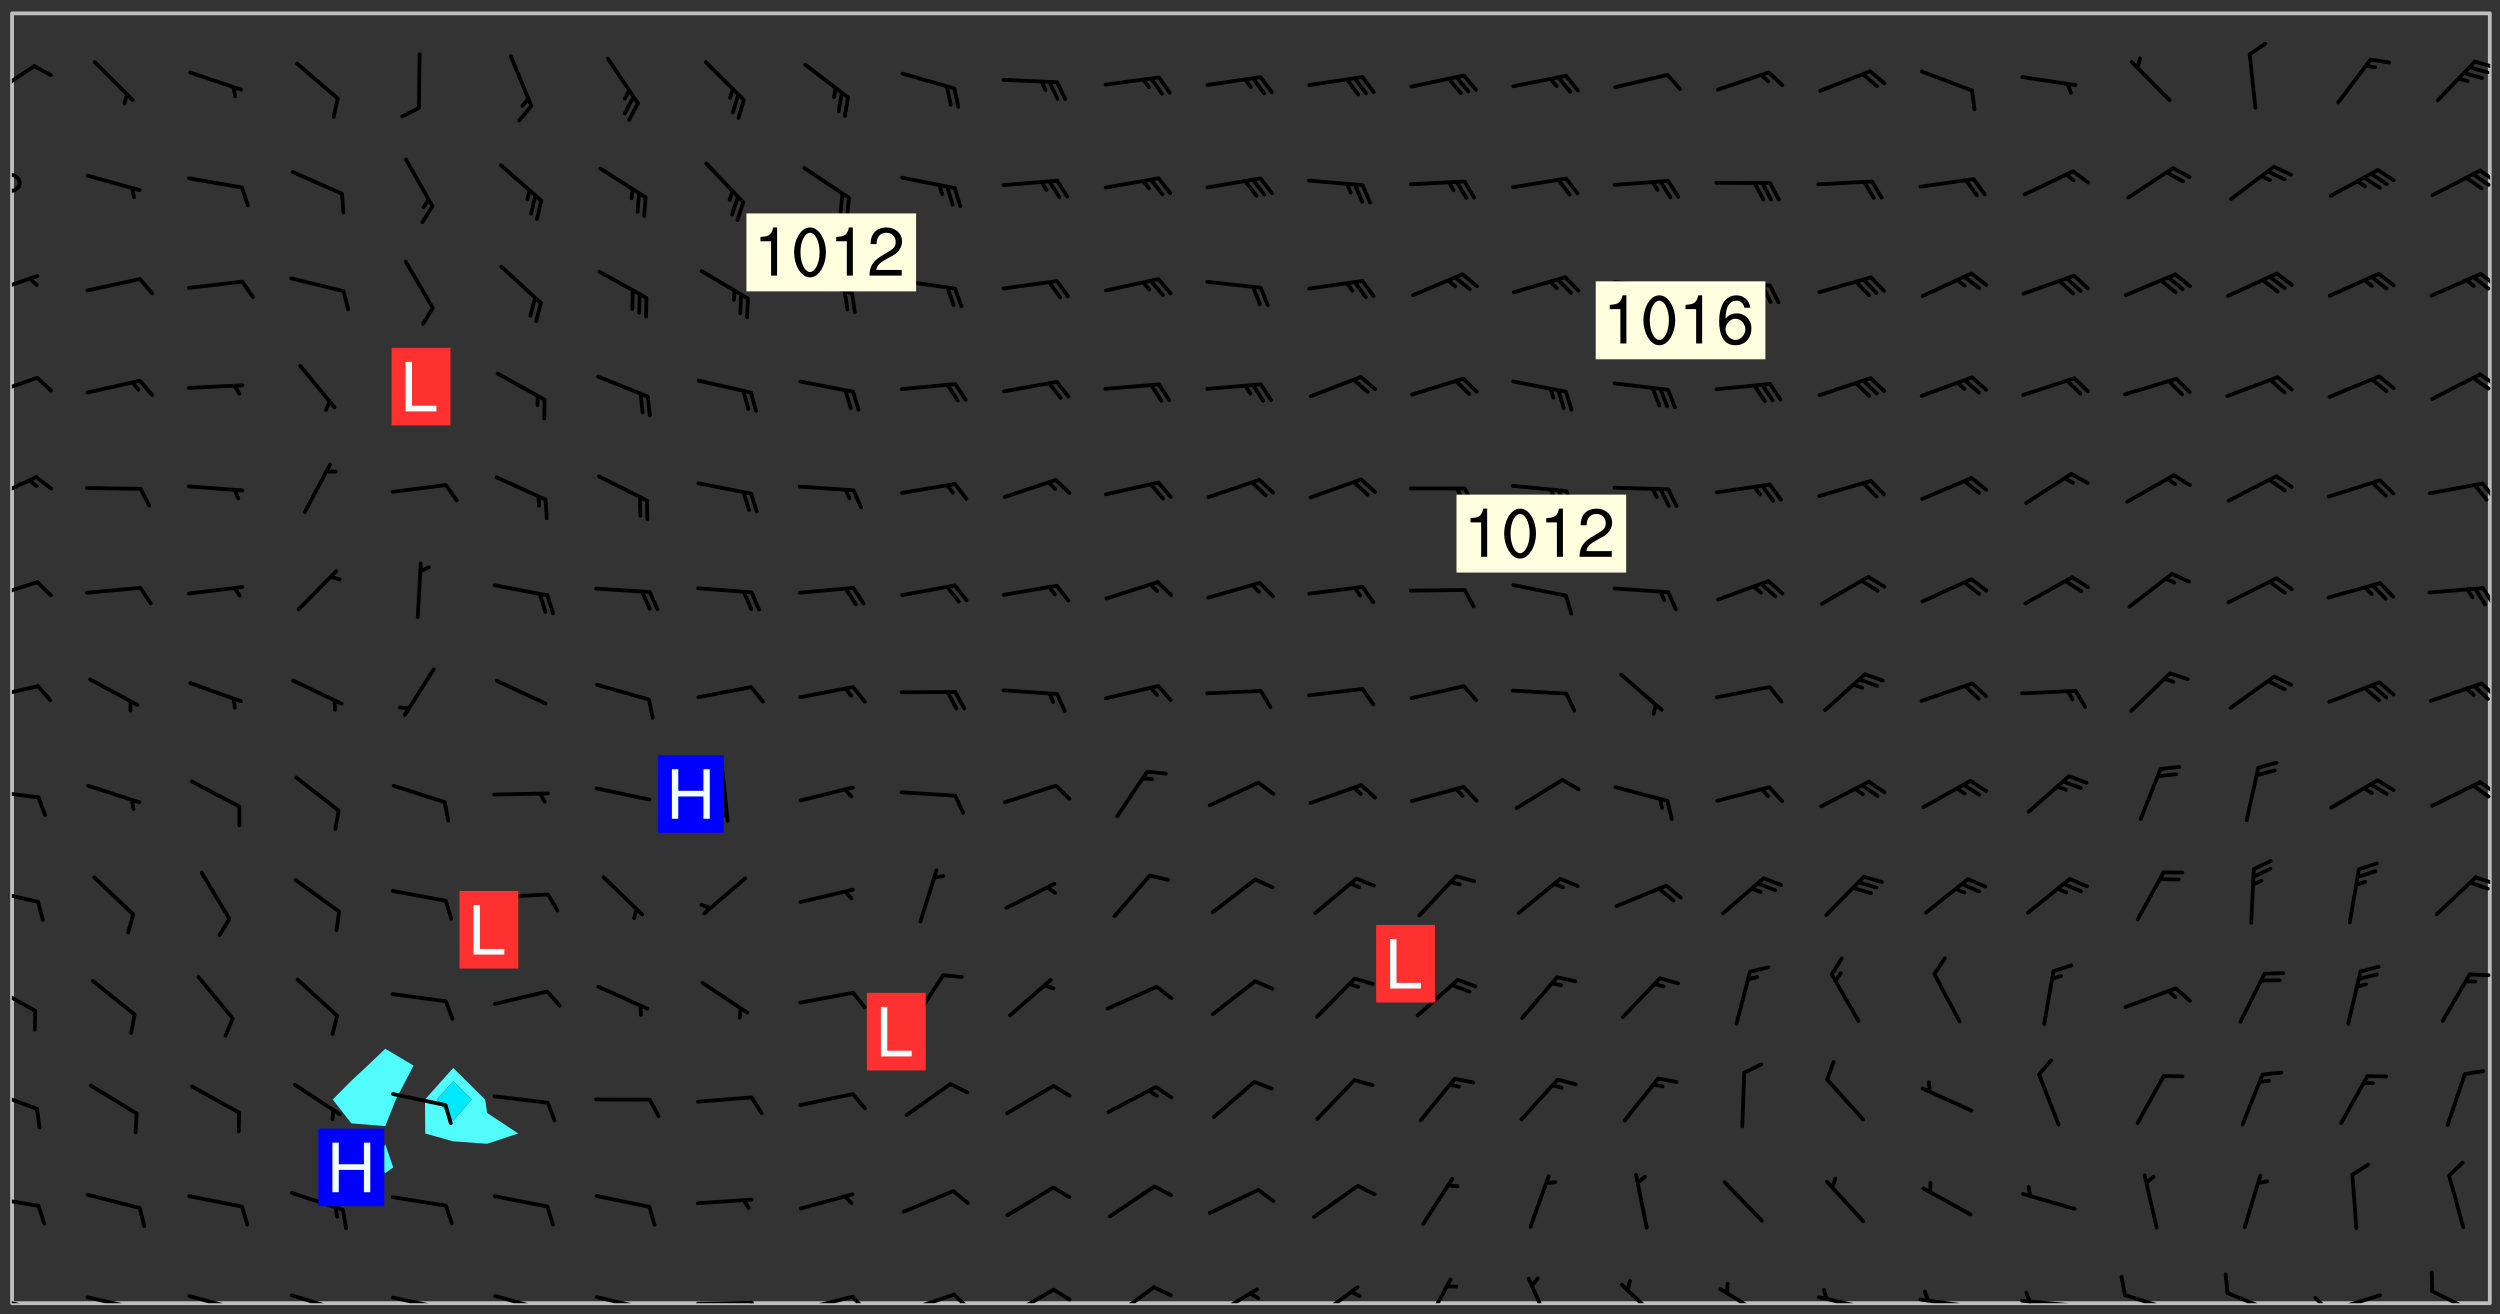 <svg xmlns="http://www.w3.org/2000/svg" role="img" xmlns:xlink="http://www.w3.org/1999/xlink" viewBox="142.45 309.95 326.84 171.84"><rect x="142.45" y="309.95" width="326.84" height="171.84" fill="#333333" stroke="none"/><defs><clipPath id="a"><path d="M144 311.672h1v168.656h-1zm0 0"/></clipPath><clipPath id="b"><path d="M144 311.672h324v168.656H144zm0 0"/></clipPath><clipPath id="c"><path d="M467 311.672h1v168.656h-1zm0 0"/></clipPath><clipPath id="d"><path d="M144 479h4v1.328h-4zm0 0"/></clipPath><clipPath id="e"><path d="M147 480h2v.328h-2zm0 0"/></clipPath><clipPath id="f"><path d="M146 480h1v.328h-1zm0 0"/></clipPath><clipPath id="g"><path d="M153 479h8v1.328h-8zm0 0"/></clipPath><clipPath id="h"><path d="M160 480h2v.328h-2zm0 0"/></clipPath><clipPath id="i"><path d="M159 480h2v.328h-2zm0 0"/></clipPath><clipPath id="j"><path d="M166 479h9v1.328h-9zm0 0"/></clipPath><clipPath id="k"><path d="M172 480h2v.328h-2zm0 0"/></clipPath><clipPath id="l"><path d="M180 479h8v1.328h-8zm0 0"/></clipPath><clipPath id="m"><path d="M193 479h8v1.328h-8zm0 0"/></clipPath><clipPath id="n"><path d="M200 480h2v.328h-2zm0 0"/></clipPath><clipPath id="o"><path d="M206 479h9v1.328h-9zm0 0"/></clipPath><clipPath id="p"><path d="M220 479h8v1.328h-8zm0 0"/></clipPath><clipPath id="q"><path d="M227 480h2v.328h-2zm0 0"/></clipPath><clipPath id="r"><path d="M233 480h8v.328h-8zm0 0"/></clipPath><clipPath id="s"><path d="M240 480h3v.328h-3zm0 0"/></clipPath><clipPath id="t"><path d="M246 479h9v1.328h-9zm0 0"/></clipPath><clipPath id="u"><path d="M253 479h3v1.328h-3zm0 0"/></clipPath><clipPath id="v"><path d="M260 478h8v2.328h-8zm0 0"/></clipPath><clipPath id="w"><path d="M266 478h4v2.328h-4zm0 0"/></clipPath><clipPath id="x"><path d="M273 478h8v2.328h-8zm0 0"/></clipPath><clipPath id="y"><path d="M279 478h4v2.328h-4zm0 0"/></clipPath><clipPath id="z"><path d="M287 477h7v3.328h-7zm0 0"/></clipPath><clipPath id="A"><path d="M300 478h8v2.328h-8zm0 0"/></clipPath><clipPath id="B"><path d="M314 477h7v3.328h-7zm0 0"/></clipPath><clipPath id="C"><path d="M328 476h5v4.328h-5zm0 0"/></clipPath><clipPath id="D"><path d="M342 476h4v4.328h-4zm0 0"/></clipPath><clipPath id="E"><path d="M354 477h6v3.328h-6zm0 0"/></clipPath><clipPath id="F"><path d="M367 478h7v2.328h-7zm0 0"/></clipPath><clipPath id="G"><path d="M379 479h9v1.328h-9zm0 0"/></clipPath><clipPath id="H"><path d="M380 478h2v2.328h-2zm0 0"/></clipPath><clipPath id="I"><path d="M393 479h8v1.328h-8zm0 0"/></clipPath><clipPath id="J"><path d="M393 478h2v2.328h-2zm0 0"/></clipPath><clipPath id="K"><path d="M406 479h9v1.328h-9zm0 0"/></clipPath><clipPath id="L"><path d="M407 478h2v2.328h-2zm0 0"/></clipPath><clipPath id="M"><path d="M420 479h8v1.328h-8zm0 0"/></clipPath><clipPath id="N"><path d="M433 478h8v2.328h-8zm0 0"/></clipPath><clipPath id="O"><path d="M446 479h8v1.328h-8zm0 0"/></clipPath><clipPath id="P"><path d="M444 479h4v1.328h-4zm0 0"/></clipPath><clipPath id="Q"><path d="M460 478h7v2.328h-7zm0 0"/></clipPath><clipPath id="R"><path d="M144 466h4v2h-4zm0 0"/></clipPath><clipPath id="S"><path d="M144 452h4v4h-4zm0 0"/></clipPath><clipPath id="T"><path d="M144 438h4v5h-4zm0 0"/></clipPath><clipPath id="U"><path d="M465 437h3v1h-3zm0 0"/></clipPath><clipPath id="V"><path d="M144 426h4v3h-4zm0 0"/></clipPath><clipPath id="W"><path d="M465 424h3v2h-3zm0 0"/></clipPath><clipPath id="X"><path d="M144 413h4v2h-4zm0 0"/></clipPath><clipPath id="Y"><path d="M466 411h2v3h-2zm0 0"/></clipPath><clipPath id="Z"><path d="M465 412h3v3h-3zm0 0"/></clipPath><clipPath id="aa"><path d="M144 399h4v3h-4zm0 0"/></clipPath><clipPath id="ab"><path d="M466 399h2v3h-2zm0 0"/></clipPath><clipPath id="ac"><path d="M144 385h4v4h-4zm0 0"/></clipPath><clipPath id="ad"><path d="M466 386h2v4h-2zm0 0"/></clipPath><clipPath id="ae"><path d="M144 372h4v4h-4zm0 0"/></clipPath><clipPath id="af"><path d="M466 372h2v4h-2zm0 0"/></clipPath><clipPath id="ag"><path d="M144 359h4v3h-4zm0 0"/></clipPath><clipPath id="ah"><path d="M466 358h2v3h-2zm0 0"/></clipPath><clipPath id="ai"><path d="M465 359h3v3h-3zm0 0"/></clipPath><clipPath id="aj"><path d="M144 345h4v4h-4zm0 0"/></clipPath><clipPath id="ak"><path d="M466 345h2v3h-2zm0 0"/></clipPath><clipPath id="al"><path d="M465 345h3v3h-3zm0 0"/></clipPath><clipPath id="am"><path d="M144 332h2v4h-2zm0 0"/></clipPath><clipPath id="an"><path d="M466 332h2v2h-2zm0 0"/></clipPath><clipPath id="ao"><path d="M465 332h3v3h-3zm0 0"/></clipPath><clipPath id="ap"><path d="M144 318h4v5h-4zm0 0"/></clipPath><clipPath id="aq"><path d="M465 317h3v2h-3zm0 0"/></clipPath><g id="ar" clip-path="url(#clip1)"><path fill="#fff" fill-opacity="0" fill-rule="evenodd" d="M0 0h1000v1000H0zm0 0"/><path fill="#d3d3d3" fill-opacity="0" fill-rule="evenodd" d="M162.152 355.867l-.234.293.059.234.117.172.176.234.293.348.113.059.117-.172.059-.234.176-.176.465-.176h.699l.234.293.289.816.059.176.176.23.352.234.699.699.172.176.234.348.234.41.289.582.41.465.23.234.234.176.117.23.176.293.172 1.164v.234l.059.289.059.117.117.117.348.41.117.172.176.176.176.234.117.172.172.352.059.234.234.406.234-.059-.176.176-.059.93h-.582l-.234-.113-.348.113-.117.117-.059.293-.059.176-.117.172-.465.293-.059.234-.059.113v.645l.059.172v.41l.059.059v.406l.059.406.117.176.059.059.23.641-.059.293v.699l-.059.582v.234l-.059.23-.055.352v1.922l.055.117h.426l-.367.117-.023.352.891 1.168 1.742.539 1.34.359v.539l.09.809.535.715 1.52.27.891-.086.09 1.164.535.18 1.16-.18 2.055-.984 1.16-.363 1.879-.176 1.695-.18-.18.719-1.516.086-1.25.09-.805.27-1.074.809.27.719.535.898-.18.625-.266.809.266 1.078.625.898.805.18 1.25-.18-.266.723.098.504.055.293v.172l.059.293v.406l.176.117.352.117h.406l.293-.176.113-.117.059-.117.117-.23.059-.176.352-.465.23-.176.176-.059.176.059.059.176.117.988.055.469.059.172.117.234.176.059.816.059h.289l.117.234.059.406.059.352v1.105l.117.293.117.348.289.699.176.352.582.754.352.176.172.059.469.234.641.465.348.234.293.176.293.055.23.062.816.348.293.176.113.172.352.352.117.176.523.641v.289l.059.352v.348l.059.352.059.289.117.059.172.059h.176l.582.234.176.117.176.289.176.234.113.234.293.23.117.117v.41l.059.055.289.234.234.117.059.117.117.172.059.117.23.234.059.176.234.059.117.059-.117.113-.059.117v.117l-.117.293-.117.289v.582l.176.117.117.059.059.117.117.117.113.059.176.348.059.352.059.406v.176l-.059.176-.117.699v.172l.117.176.293.293h.406l.176.117.117.172.117.293v.234h-.527l-.23-.234h-.234l-.176.059-.059.699.059.348.117.176.176.41.117.23.289.469.176.055h.523l.234.059.758.641.059.293v.234l.059.059.23.348v.352l-.117.172v.293l.293.289.293.176.172.059.293.176.293.117.582.406.289.234.293.176.219.16.016.012.23.176.641.523.176.234.117.176.176.176.113.172v.641l.117.176.469.117.582.117.234.059.23.113.293.117.113.059.586.352.289.172.176.062.176.055.176.059.699.352.289.176.234.055.289.176.234.117.641.406.293.117.172.059.234.059.41.059.23.059.234.117.059.172-.41.176.469.059.059.293.113.234.176.055.234.059.176.059.406.117.641.234.117.172.059.234v.176l-.059.117-.059.406.234.234.117.059.348.117.641.23.176.117.289.117.176.176.234.465.582 1.105.176.176.348.176.176.117.352.117 1.047.523.234.059.465.113.293.059.465.176.758.582.234.234.348.465.176.176.289.234.816.699.293.176.289.289.293.176.293.289.695.641.176.176.293.234.289.234.469.289.641.582.348.234.234.293.348.348.352.465.934.992.348.406.117.176.234.059.113.117.645.176.23.113.234.059.293.176.23.117.934.699.406.406.234.176.406.176.234.117.816.348.348.234.234.117.293.289.23.117.758.352.352.172.23.059.293.117.234.059.871.176h.816l.469.23.172.059.875.699.465.117.293.059.176.059.23.059.469.059.348.059.352.059.406.059h.293l.172.059v.23l.176.176h.293l.348.059.352.059.699.117h.641l.465-.234.293-.176.172-.117.41-.172.289-.176.934-.465.469-.293.523-.293.465-.172.465-.176 1.051-.465.289-.117.41-.117.289-.117.527-.176 1.516-.699.582-.348.289-.059.293-.059.348-.117.875-.23.352-.117h.113l.234-.059.875-.234.234-.059h.812l.352-.059.816-.117.172-.059.352-.055.293-.059.23-.059.816-.176.176-.059h.348l.234-.059.465-.117.758-.172.234-.059h.348l.41-.117.289-.059 1.285-.059h.289l.41-.059.23-.059h.176l.875-.117h.406l.41-.117h.348l.352-.113.871-.059h1.75l1.047.289.41.117.289.117.352.117.289.117 1.051.172.289.059h.293l.293.059.172.059.41.059.172.059.117.059h.117l.117.059.352.059h.113l.41.066 1.922.395 1.926.395 1.52.449 1.695.719 2.145.805 1.605-.719 1.43-.805 1.16-1.078 1.25-.449 3.035-.719 1.875-.359 2.145-1.348 2.234-1.254 2.5-1.258 1.695-.449 1.785-.18 1.16-.27.625.539 1.34-.27.715-.988.984-1.344.445-.18.805-.359 1.875-.539 1.785-.449 1.25-.27 1.16-.09 1.699-.09 1.961-.27 1.25-.09h.539l.625-.09h.891l2.145-.18 2.41-.18 2.59-.09 1.695.18 1.609.09 1.43.359 1.16.719 1.875.988 1.16 1.527.266.715.629.09.355.898.535.539.535 1.527 1.074.359h.535l-.805.535.09 1.707.715 2.695.891.805.895.988.715 1.258 1.785.539 1.52-.18.355 1.344 1.609-.805.98-.539.27.27.316-.215.219-.145.801.449.449-.359h.355l.535-.27.539-.719.535-.27.625-.988 1.16.449.84.371 1.395.617 1.695-.18h1.605l1.785.09.18-1.707.535-1.344.805.27.492.848.402.406-.09.539v.359l.715.449.711-.27h1.43l.359.988.445 1.258.715 1.344 1.25.629 1.695.629.715-.18.18-.539.98-.09.449.359.086 1.258-.266.629-.535.18v.539l.715.984.266.539.984.988.801 1.078-.266.359-.09.898-.625 2.332-.355 2.066-.09 1.793-.18.719-.09.539v1.438l-.98 1.883-.359 1.707-.535.898-.805 1.168-.266.539 2.055 1.254.086.359-.355.539-.09-.18v.809l.09 1.438-.445.715-1.074.094-.266.715.535.898.805.719 1.16.809 1.34.27.445.359-.355.449-1.789-.09-1.25-.449-.715-.719-.625-.09-.176 3.59-.188 1.309h89.359V311.703h-55.27v49.082l.762.125 3.289.543 2.023 2.836v2.754l2.352.332 2.348.332h4.051l-1.379 4.16-2.023.707-2.023.703-.543.344-2.594 1.617-.188.117-2.023-2.078-.73-2.742-2.672-2.078-1.375-3.5-.066-.082-1.957-2.672 2.75-1.418v-49.082H294.422v91.414l.117.031.133.012.074.074.105.047.09.059.086.059.09.059.297.297.059.09.031.117.027.117.016.137-.031.117-.059.09-.059.086-.043.105-.047.102-.027.121v.145l.176.27.148.148.074.086.074.074.043.105.062.09.059.086.043.105.059.09.047.102.043.105.059.086.117.18.074.074.062.086.059.09.043.105.059.09.059.086.062.09.059.09.043.102.117.18.074.074.059.086.074.074.09.059.105.047h.148l.133-.016.133.016.102-.047.074-.074.047-.102-.016-.133v-.148l-.047-.105-.027-.117-.047-.102-.027-.121-.043-.102-.062-.09-.043-.102-.043-.105-.031-.117-.016-.133-.012-.137.086-.059.059-.086.121-.031.043.105.016.133v.117l.059.102.059.09.09.059.148.148.059.09.043.105-.012.102.086.059.105.047.086.059.09.059.074.074-.117.027-.105.047-.086.059-.074.074-.059.09-.062.086-.027.121-.047.102-.043.105-.031.117-.012.133-.016.133v.148l.027.117.047.105.043.102.059.09.074.074.09.059.074.074.09.059.059.09.043.105.047.102.117.031.133.016h.148l.117-.031.105.043.043.105.047.102.027.121L299.5 410l.027.117.031.121.027.117.105.043.102.047.133-.016.148.148.062.086.074.074.07.074.09.062.105.043.102.043.117.031.137.016.117-.031.074-.074.027-.117-.012-.133-.031-.121-.027-.117.043-.105h.117l.09.062.117.027h.148l.133.016h.148l.133.016.133-.016h.148l.133-.016.133-.012.137.012.117-.027.133-.016.191-.059-.059.176-.016.133-.027.121-.016.133-.059.086-.133.016-.105.047-.105.043-.117.031-.117.027-.266.031h-.148l-.133.016-.074.074.059.086.148.148.117.18.074.07.09.062.09.059.086.059.09.059.102.043.105.062.105.043.086.059.105.047.102.043.18.117.059.09-.043.102-.047.105.016.133.223.223.059.09.043.102.031.121.043.102.016.133.031.117.012.137.031.117.148.148.102.043.105.043.117.031.133.016.137.016h.117l.117-.031.09-.059.043-.105.047-.102.043-.105.031-.117.012-.133v-.148l-.012-.133-.016-.133-.031-.117-.043-.105-.047-.105-.043-.102-.043-.105-.016-.133.016-.133.027-.117.031-.117.027-.121.047-.102.09-.059.086-.062.074-.074.09-.059.223-.223.059-.086.074-.074.117-.18.059-.086v-.148l-.074-.074-.102-.047-.105-.043-.102-.043-.059-.09-.047-.105-.027-.117.09-.059.117-.031.102-.043.18-.117.148-.148.012-.133-.012-.105-.09-.059-.133.016h-.148l-.133.016-.133-.016-.121-.031-.086-.059-.074-.074-.059-.09-.062-.086-.117-.18-.059-.086.031-.121.086-.059.121-.031.059-.086v-.121l-.031-.117-.059-.09-.059-.086-.047-.105-.027-.117-.016-.133.059-.09.074-.074.09-.059.117-.18.074-.074.059-.086.148-.148.121-.031.133-.016.133.016.074.074.043.105.016.133-.031.117-.117.031-.133.012-.148.148-.043.105-.047.102-.027.121-.031.117v.148l.031.117.043.105.059.09.074.07.074.074.117.031.121.027.117-.027.133-.016h.117l.09.059.074.074.047.105.059.086.102.047.133.016.105.043.086.059-.012.105-.074.074-.18.117-.059.09-.09.059-.07.074-.074.074-.062.09-.027.117-.016.133.016.133-.016.133v.148l.016.133.027.117.031.121.074.074.09.059.086.059.09.059.117.031v.086l-.102.047-.09.059-.266.031-.117.027h-.148l-.105.043-.102.047-.059.09-.062.234-.012.133-.031.121-.016.133v.293l-.012.133.012.137.016.133.133.016.133.012.121.031.086.059.074.074.047.105.043.102.016.133v.445l-.016.133v.445l.031.266.027.117.016.133.031.117.086.211.031.266v.148l-.031.117-.027.117-.031.121-.027.117-.031.117-.031.121-.012.133-.016.133.09.059.117-.031.102.016.047.105-.031.266v.441l-.043.105-.047.105-.043.102-.043.105-.059.086-.031.121-.043.117-.031.117-.016.133.016.133.059.09.105.047.086.059.059.086-.012.137-.031.117-.043.102v.445l-.016.133v.148l-.031.117-.043.105-.027.117-.047.105-.043.102-.031.121-.027.117-.031.133-.031.117-.027.117-.043.105-.031.117-.031.121-.012.133-.016.133v.297l.027.117v.148l.047.398.027.117.059.09.121.031h.148l.133-.016.059.09v.117l-.059.09-.09.059-.102.043-.105.047-.09.059-.086.059-.137.016-.117-.031-.133-.016-.102.047-.062.086-.012.137-.016.133-.031.117-.027.117-.016.133-.031.121v.297l.016.133.031.117v.148l.012.133v.148l-.027.117-.047.102-.027.121-.031.117-.059.09-.074.074-.102.043-.105.047-.117.027-.121.031-.102-.047.059-.086.105-.047.027-.117.031-.117.027-.121.031-.117v-.148l.016-.133-.031-.117-.043-.105-.105.016-.074.074-.102.043-.09.062-.074.074-.043.102-.016.133-.031.117L304.25 426l-.031.117-.027.117-.031.121-.027.117-.031.117-.043.105-.09.059h-.09l-.117-.031-.031-.086.016-.137-.031-.117v-.148l-.012-.133v-.148l-.062-.234-.027-.121-.043-.102-.047-.105-.059-.086-.059-.09-.043-.105-.062-.086-.148-.148-.07-.074-.105-.047-.105-.043-.102-.043-.297-.297-.09-.074-.086-.059-.105-.043-.09-.062-.086-.059-.105-.043-.09-.059-.086-.062-.074-.07-.105-.047-.086-.059-.105-.043-.09-.062-.102-.043-.105-.043-.086-.059-.105-.047-.105-.043-.102-.047-.09-.059-.102-.043-.105-.043-.09-.062-.117-.027-.133-.016-.133.016H299.75l-.133.016-.117-.031-.09-.059-.074-.074-.09-.059-.102-.047h-.148l-.121-.027-.102-.043-.074-.074-.117-.18-.09-.059-.102-.043-.09-.062-.105-.043-.09-.059-.086-.059-.105-.047-.059-.086-.059-.09-.043-.105-.047-.102-.074-.074-.086-.059-.074-.074-.09-.059-.223-.223-.043-.105-.031-.266.105-.043h.145l.105.043.074.074.09.059.086.059.105.047.09.059.148.148.07.074.148.148.062.086.074.074.086.059.074.074.09.062.09.059.086.059.27.176.102.047.105.043.102.043.047-.074.059-.086.074-.074.07-.074.105.043.074.074.059.09.043.102.047.105.043.105.121.027.117-.027.074-.09.043-.105.059-.09.074-.074.105-.043.117-.027.133.012.09.059.148.148.059.09.043.105.047.102.043.105.043.102.105.047.105.043.133.016.086-.059.059-.09.074-.074.105-.043.117.027.105.047.102.043.105.043.102.047.18.117v.117l-.016.133.016.133.016.137.059.086.102.047.121.027.117.031h.148l.117-.031.059-.09.18-.117.059-.09.074-.074.059-.086.117-.18.18-.117.117.031.09.059.043.074-.016.133v.117l.09.059h.148l.133-.016.133-.012.266-.031.105-.043.117-.031.121-.027.074-.074.07-.074.062-.09-.016-.105-.047-.102-.102-.043-.105-.016-.117.027-.266.031h-.148l-.074-.074-.09-.059-.117-.031-.117-.027-.133-.016h-.148l-.133.016h-.297l-.105-.047-.148-.148-.043-.102-.059-.09.223-.223.086-.059.105-.043.117-.031.133-.016.133.016.137.016.102.043.133-.012.09-.062.102-.043.062-.09-.047-.102-.09-.059-.117-.031-.102-.043-.059-.09-.062-.09v-.117l.016-.133.105-.047.074-.07v-.121l-.09-.059-.031-.117.09-.059.074-.074.043-.105.059-.09.047-.102.016-.133v-.148l-.047-.105-.043-.102-.09-.059-.133-.016-.102-.043-.137-.016-.117-.031h-.445l-.133-.016-.133-.012-.133-.016-.117-.031h-.148l-.133-.016-.133-.012-.266-.031-.121-.043-.086-.059-.074-.074v-.148l.012-.133.105-.047.102-.043.133-.016h.152l.133-.016h.293l.121.031.102.043.09.059.234.062.121-.047.09-.059.102-.043.133-.016.105.043.102.047.133.012.121-.027h.145l.121-.031.117-.027.105-.047.074-.074.086-.059.148-.148.059-.086.047-.105.027-.117.016-.105-.102-.043-.09-.059-.117-.031-.105-.043-.09-.062-.074-.086-.074-.074-.102-.043-.105-.047-.102-.043-.059-.09-.047-.102-.086-.211-.062-.086-.059-.09-.074-.074-.086-.059h-.27l-.117.031-.09.059-.102.043-.133.016-.105-.016-.027-.117-.062-.09-.117-.031-.102-.043-.148-.148-.031-.117-.016-.105.074-.074.18-.117.117-.027.117-.031.137.016.102.043.105.043.102.047.105.043.117.031.133.016.117.027.133.016.105-.016.09-.059-.074-.074-.105-.043-.074-.074-.074-.09-.148-.148-.086-.059-.09-.059-.074-.074-.09-.059-.102-.047-.121-.027-.102-.047-.105-.043-.117-.031-.102-.043-.121-.031h-.148l-.117.031-.105.043-.086.062-.18.117-.086.059-.09.059-.105.047-.086.059-.105.043-.102.043-.105.047-.074.074-.059.09-.059.086-.047.105-.059.086-.074.074-.133-.012-.117-.031h-.117l-.074.074-.09.059-.074.074-.09.059-.086.059-.105.047-.102.043-.137.016-.102-.043-.148-.148-.105-.047h-.086l-.105.047-.102.043-.121.031-.117-.031-.074-.074v-.117l.031-.121.074-.07.059-.09.074-.074.117-.031.105-.043h.293l.133-.016.137-.016.102-.043.09-.059.102-.047.09-.059.133-.012.09.059.133.012.09-.059.086-.059.105-.043.09-.059.086-.062.09-.059.148-.148.059-.086.059-.09.105-.043.133-.016.117.027.121.031.059-.059.059-.09.031-.266.027-.117.105.012.133.016.102-.043.09-.059.059-.09.074-.074.059-.09.047-.102.012-.133-.012-.133-.047-.105-.148-.148-.059-.09-.059-.086-.043-.105v-.445l.016-.133v-.148l.012-.133-.059-.059-.09.059-.102-.043-.18-.117-.086-.059-.062-.09-.059-.09-.074-.074-.086-.059-.121.031-.102.012-.105.047-.086.059-.105.043-.148.148-.09.059-.086.059-.09.062-.105.043-.133.016v-.121l.105-.043.117-.031.074-.07.043-.105v-.148l-.027-.117-.148-.148-.133-.016h-.148l-.117.031-.105.043-.102.043-.09.062-.117.027-.074-.074.012-.133-.043-.102-.043-.105-.09-.059-.117.027-.121.031-.117.031-.102.043-.121.031-.102.043-.105.043-.09.059-.102.016v-.117l.016-.133-.059-.09-.074.043-.148.148-.059.09-.074.074-.047.105-.043.102-.074.074-.059.09-.074.074-.059.086-.074.074-.09.062-.074.07-.074.074-.102.016-.133.016-.105-.043v-.121l.148-.148.043-.102.059-.09.047-.102.043-.105.059-.09.031-.117.043-.102.031-.121.027-.117.047-.105.043-.102.043-.105.074-.07.09-.062.09-.059.102-.043h.297l.266-.031.105-.043-.074-.074-.117-.031-.105-.043-.09-.059-.102-.047-.09-.059-.102-.043-.105-.043-.09-.062-.086-.059-.105-.043-.102-.043-.121-.031-.117-.031-.102-.043L297.5 410.25l-.102-.043-.09-.059-.043-.105-.016-.133.102-.043.133-.016.137.016.133-.016.102-.043.059-.09.016-.105-.09-.059-.074-.074-.102-.043-.09-.059-.148-.148-.043-.105-.016-.133v-.293l-.059-.09-.09-.059-.074-.074-.043-.105-.031-.117-.059-.09-.074-.074-.117-.027-.074-.074-.09-.059-.09-.062-.086-.059-.074-.074-.059-.086-.047-.105-.086-.059-.148-.148-.195-.059-.133.016-.102.043-.074.074-.047.102-.043.105-.059.09-.059.086-.297.297-.09.059h-.086l-.062-.086-.043-.105.031-.117.059-.09.027-.117-.012-.133-.09-.062-.105.047-.117.027-.117.031-.27.176-.102.047-.117.027-.105.047-.09.059-.102.043-.059-.086-.047-.105.016-.133.047-.105.07-.074.074-.07.059-.09v-.148l-.043-.105h-.238l-.102.047-.031.117-.027.117-.031.121-.074.043-.133.016-.074-.047-.043-.102-.043-.105-.047-.102-.043-.105-.121.031-.102.043-.133.016-.117.031-.105.043-.09.059-.102.047-.121.027-.133.016-.102-.043-.059-.09-.047-.105-.043-.102-.043-.105v-.117l.059-.09.086-.059.18-.117.102-.047.105-.043.105-.059.102-.043.09-.062.102-.043.105-.059.102-.047.09-.059.105-.043.102-.043.09-.062.102-.043.137-.016.117.031.102.043.121.031.102.043.105.047.102.043.105.043.102.047.105.043.102.043.105.047.086.059.105.043.117.031.105.043.102.047.09.059.105.043.102.043.105.047.117.027.102.047.121.027h.148l.086-.059.016-.102.059-.09-.027-.117-.074-.074-.117-.18-.074-.074-.09-.074-.18-.117-.086-.059-.105-.043-.102-.047-.27-.176-.059-.09-.074-.074-.059-.09-.043-.102-.031-.117-.016-.137v-.562l-.012-.133-.016-.133-.031-.117-.016-.133-.012-.133-.031-.121-.223-.223-.059-.086-.016-.105.031-.117.133-.016v-91.414H172.992v1.453l-.059.234-.352 1.051-.172.523-.117.348-.176.41-.117.172-.234.293-.23.059h-.352l-.117.059-.23.406v.293l.117.176.23.23.117.234.641.758.293.465.176.234.23.352.234.348.641.816.176.465.172.41.117.695.176.469.117 1.398.059.465v.875l.117 1.047v4.781l-.059.465-.352 1.281-.176.523-.113.41-.352.93L172.934 336l-.234.582-.117.176-.172.348-.176.406-.352.816-.059.293-.113.293-.117.289-.059.176-.117.875-.059.406-.059.117-.059.176-.059.172-.23.527-.117.172v.234l-.117.234-.059.172-.176.586v.289l-.059.176v.293l-.059.113-.059.527v.172l-.055.234v2.621l-.176.816-.117.176-.176.234-.117.172-.113.234-.586.934-.23.289-.293.465-.176.234-.289.352-.352.699-.113.23-.176.41-.176.23-.406.527-.816.699-.293.172-.289.234-.176.117-.176.176-.523.406-.527.176-.172.176-.234.055-.641.176h-.758m12.211 31.023l-1.074.449.359.895 1.25-.715.445-.539-.98-.09"/><path fill="#d3d3d3" fill-opacity="0" fill-rule="evenodd" d="M201.508 416.598h-.895l.449.629.98.359.805-.09.445-.988-.176.09-.715-.355-.895.355m154.621 59.07l-.059-.523v-.293l.113-.293.059-.23.469-.469h.113l.117-.113.117-.059h.176l.234-.059h.348l.234.059.117.059.23.172.059.176.117.582v.293l-.117.176-.172.289-.176.176-.527.523-.23.234-.117.059h-.176l-.117-.059-.406-.293-.176-.117-.117-.059-.059-.113-.055-.117m6.641-10.957l-.059-.172v-1.109l.059-.172.176-.059.172-.059h.176l.234-.059.117.059.059.699-.059.172-.117.176-.117.059-.234.523-.113.059h-.234l-.059-.117m9.613-14.391l-.117-.176v-.699l.293-.875.117-.172.176-.352.113-.23.117-.293.352-.758.117-.23.172-.234h.176l.117-.059h.641l.117.059.234.234.172.113.352.293.117.117.113.176v.113l.117.059.117.117v.699l-.059.176v.23l-.059.176-.348 1.051-.117.23-.117.234-.117.059-.23.234-.641.289h-.875l-.41-.117-.641-.465"/><path fill="none" stroke="#bebebe" stroke-linecap="round" stroke-linejoin="round" stroke-miterlimit="10" stroke-width=".5" d="M467.957 311.695H144.027v168.625h323.93v-168.625"/><g clip-path="url(#a)"><path fill="#fff" fill-opacity="0" fill-rule="evenodd" d="M144 475.891v4.438h.004H144V311.672h.004H144v164.219"/></g><g clip-path="url(#b)"><path fill="#fff" fill-opacity="0" fill-rule="evenodd" d="M144.004 480.328V311.672h48.816V447.062l-2.309 2.199-2.129 1.98-2.434 2.457 2.434 3.109 4.438.363v2.367l-1.379 3.035 1.379.727 1.039-.727-1.039-3.035v-2.367l1.379-3.473 2.316-4.438-3.695-2.199V311.672h8.879v137.895l-3.691 4.133.035 4.438 3.656 1.027 4.438.312 4.047-1.34-4.047-2.688-.266-1.75-4.172-4.133V311.672h266.297v168.656H144.004"/></g><path fill="#50fcfc" fill-rule="evenodd" d="M188.383 456.809l-2.434-3.109 2.434-2.457 2.129-1.98 2.309-2.199 3.695 2.199-2.316 4.438-1.379 3.473-4.438-.363m4.438 6.492l-1.379-.727 1.379-3.035 1.039 3.035-1.039.727m5.223-5.164l-.035-4.438 3.691-4.133v1.73l-2.145 2.402 2.145 2.77 2.422-2.77-2.422-2.402v-1.73l4.172 4.133.266 1.75 4.047 2.688-4.047 1.34-4.438-.312-3.656-1.027"/><path fill="#00e8fc" fill-rule="evenodd" d="M201.699 456.469l-2.145-2.77 2.145-2.402 2.422 2.402-2.422 2.77"/><g clip-path="url(#c)"><path fill="#fff" fill-opacity="0" fill-rule="evenodd" d="M467.996 480.328H468V311.672h-.004H468v168.656h-.004"/></g><g clip-path="url(#d)"><path fill="none" stroke="#000" stroke-linecap="round" stroke-linejoin="round" stroke-miterlimit="10" stroke-width=".5" d="M147.406 481.184l-6.812-1.711"/></g><g clip-path="url(#e)"><path fill="none" stroke="#000" stroke-linecap="round" stroke-linejoin="round" stroke-miterlimit="10" stroke-width=".5" d="M147.406 481.184L148 483.566"/></g><g clip-path="url(#f)"><path fill="none" stroke="#000" stroke-linecap="round" stroke-linejoin="round" stroke-miterlimit="10" stroke-width=".5" d="M146.418 480.934l.293 1.191"/></g><g clip-path="url(#g)"><path fill="none" stroke="#000" stroke-linecap="round" stroke-linejoin="round" stroke-miterlimit="10" stroke-width=".5" d="M160.742 481.105l-6.855-1.551"/></g><g clip-path="url(#h)"><path fill="none" stroke="#000" stroke-linecap="round" stroke-linejoin="round" stroke-miterlimit="10" stroke-width=".5" d="M160.742 481.105l.645 2.367"/></g><g clip-path="url(#i)"><path fill="none" stroke="#000" stroke-linecap="round" stroke-linejoin="round" stroke-miterlimit="10" stroke-width=".5" d="M159.746 480.879l.32 1.184"/></g><g clip-path="url(#j)"><path fill="none" stroke="#000" stroke-linecap="round" stroke-linejoin="round" stroke-miterlimit="10" stroke-width=".5" d="M174.02 481.25l-6.781-1.844"/></g><g clip-path="url(#k)"><path fill="none" stroke="#000" stroke-linecap="round" stroke-linejoin="round" stroke-miterlimit="10" stroke-width=".5" d="M173.035 480.98l.27 1.199"/></g><g clip-path="url(#l)"><path fill="none" stroke="#000" stroke-linecap="round" stroke-linejoin="round" stroke-miterlimit="10" stroke-width=".5" d="M187.301 481.363l-6.711-2.07"/></g><g clip-path="url(#m)"><path fill="none" stroke="#000" stroke-linecap="round" stroke-linejoin="round" stroke-miterlimit="10" stroke-width=".5" d="M200.695 481.062l-6.871-1.465"/></g><g clip-path="url(#n)"><path fill="none" stroke="#000" stroke-linecap="round" stroke-linejoin="round" stroke-miterlimit="10" stroke-width=".5" d="M200.695 481.062l.676 2.355"/></g><g clip-path="url(#o)"><path fill="none" stroke="#000" stroke-linecap="round" stroke-linejoin="round" stroke-miterlimit="10" stroke-width=".5" d="M213.961 481.266l-6.773-1.875"/></g><g clip-path="url(#p)"><path fill="none" stroke="#000" stroke-linecap="round" stroke-linejoin="round" stroke-miterlimit="10" stroke-width=".5" d="M227.312 481.133l-6.844-1.605"/></g><g clip-path="url(#q)"><path fill="none" stroke="#000" stroke-linecap="round" stroke-linejoin="round" stroke-miterlimit="10" stroke-width=".5" d="M227.312 481.133l.625 2.371"/></g><g clip-path="url(#r)"><path fill="none" stroke="#000" stroke-linecap="round" stroke-linejoin="round" stroke-miterlimit="10" stroke-width=".5" d="M240.719 480.273l-7.027.113"/></g><g clip-path="url(#s)"><path fill="none" stroke="#000" stroke-linecap="round" stroke-linejoin="round" stroke-miterlimit="10" stroke-width=".5" d="M240.719 480.273l1.188 2.148"/></g><g clip-path="url(#t)"><path fill="none" stroke="#000" stroke-linecap="round" stroke-linejoin="round" stroke-miterlimit="10" stroke-width=".5" d="M253.93 479.48l-6.82 1.699"/></g><g clip-path="url(#u)"><path fill="none" stroke="#000" stroke-linecap="round" stroke-linejoin="round" stroke-miterlimit="10" stroke-width=".5" d="M253.93 479.48l1.641 1.824"/></g><g clip-path="url(#v)"><path fill="none" stroke="#000" stroke-linecap="round" stroke-linejoin="round" stroke-miterlimit="10" stroke-width=".5" d="M267.164 479.207l-6.656 2.242"/></g><g clip-path="url(#w)"><path fill="none" stroke="#000" stroke-linecap="round" stroke-linejoin="round" stroke-miterlimit="10" stroke-width=".5" d="M267.164 479.207l1.785 1.684"/></g><g clip-path="url(#x)"><path fill="none" stroke="#000" stroke-linecap="round" stroke-linejoin="round" stroke-miterlimit="10" stroke-width=".5" d="M280.188 478.559l-6.07 3.539"/></g><g clip-path="url(#y)"><path fill="none" stroke="#000" stroke-linecap="round" stroke-linejoin="round" stroke-miterlimit="10" stroke-width=".5" d="M280.188 478.559l2.086 1.289"/></g><g clip-path="url(#z)"><path fill="none" stroke="#000" stroke-linecap="round" stroke-linejoin="round" stroke-miterlimit="10" stroke-width=".5" d="M293.289 478.238l-5.648 4.18"/></g><path fill="none" stroke="#000" stroke-linecap="round" stroke-linejoin="round" stroke-miterlimit="10" stroke-width=".5" d="M293.289 478.238l2.215 1.055"/><g clip-path="url(#A)"><path fill="none" stroke="#000" stroke-linecap="round" stroke-linejoin="round" stroke-miterlimit="10" stroke-width=".5" d="M306.789 478.512l-6.016 3.633"/></g><path fill="none" stroke="#000" stroke-linecap="round" stroke-linejoin="round" stroke-miterlimit="10" stroke-width=".5" d="M305.914 479.043l1.051.629"/><g clip-path="url(#B)"><path fill="none" stroke="#000" stroke-linecap="round" stroke-linejoin="round" stroke-miterlimit="10" stroke-width=".5" d="M319.926 478.246l-5.66 4.168"/></g><path fill="none" stroke="#000" stroke-linecap="round" stroke-linejoin="round" stroke-miterlimit="10" stroke-width=".5" d="M319.102 478.852l1.105.531"/><g clip-path="url(#C)"><path fill="none" stroke="#000" stroke-linecap="round" stroke-linejoin="round" stroke-miterlimit="10" stroke-width=".5" d="M332.086 477.242l-3.352 6.176"/></g><path fill="none" stroke="#000" stroke-linecap="round" stroke-linejoin="round" stroke-miterlimit="10" stroke-width=".5" d="M331.598 478.141l1.23.008"/><g clip-path="url(#D)"><path fill="none" stroke="#000" stroke-linecap="round" stroke-linejoin="round" stroke-miterlimit="10" stroke-width=".5" d="M342.312 477.113l2.828 6.434"/></g><path fill="none" stroke="#000" stroke-linecap="round" stroke-linejoin="round" stroke-miterlimit="10" stroke-width=".5" d="M342.723 478.047l.762-.961"/><g clip-path="url(#E)"><path fill="none" stroke="#000" stroke-linecap="round" stroke-linejoin="round" stroke-miterlimit="10" stroke-width=".5" d="M354.484 477.922l5.113 4.816"/></g><path fill="none" stroke="#000" stroke-linecap="round" stroke-linejoin="round" stroke-miterlimit="10" stroke-width=".5" d="M355.227 478.621l.324-1.184"/><g clip-path="url(#F)"><path fill="none" stroke="#000" stroke-linecap="round" stroke-linejoin="round" stroke-miterlimit="10" stroke-width=".5" d="M367.367 478.48l5.977 3.695"/></g><path fill="none" stroke="#000" stroke-linecap="round" stroke-linejoin="round" stroke-miterlimit="10" stroke-width=".5" d="M368.238 479.02l.078-1.227"/><g clip-path="url(#G)"><path fill="none" stroke="#000" stroke-linecap="round" stroke-linejoin="round" stroke-miterlimit="10" stroke-width=".5" d="M380.246 479.547l6.852 1.562"/></g><g clip-path="url(#H)"><path fill="none" stroke="#000" stroke-linecap="round" stroke-linejoin="round" stroke-miterlimit="10" stroke-width=".5" d="M381.242 479.773l-.32-1.184"/></g><g clip-path="url(#I)"><path fill="none" stroke="#000" stroke-linecap="round" stroke-linejoin="round" stroke-miterlimit="10" stroke-width=".5" d="M393.508 479.84l6.957.98"/></g><g clip-path="url(#J)"><path fill="none" stroke="#000" stroke-linecap="round" stroke-linejoin="round" stroke-miterlimit="10" stroke-width=".5" d="M394.52 479.98l-.418-1.152"/></g><g clip-path="url(#K)"><path fill="none" stroke="#000" stroke-linecap="round" stroke-linejoin="round" stroke-miterlimit="10" stroke-width=".5" d="M406.805 480l6.996.66"/></g><g clip-path="url(#L)"><path fill="none" stroke="#000" stroke-linecap="round" stroke-linejoin="round" stroke-miterlimit="10" stroke-width=".5" d="M407.82 480.094l-.473-1.133"/></g><g clip-path="url(#M)"><path fill="none" stroke="#000" stroke-linecap="round" stroke-linejoin="round" stroke-miterlimit="10" stroke-width=".5" d="M420.262 479.281l6.707 2.094"/></g><path fill="none" stroke="#000" stroke-linecap="round" stroke-linejoin="round" stroke-miterlimit="10" stroke-width=".5" d="M420.262 479.281l-.453-2.41"/><g clip-path="url(#N)"><path fill="none" stroke="#000" stroke-linecap="round" stroke-linejoin="round" stroke-miterlimit="10" stroke-width=".5" d="M433.676 479.008l6.512 2.641"/></g><path fill="none" stroke="#000" stroke-linecap="round" stroke-linejoin="round" stroke-miterlimit="10" stroke-width=".5" d="M433.676 479.008l-.254-2.438"/><g clip-path="url(#O)"><path fill="none" stroke="#000" stroke-linecap="round" stroke-linejoin="round" stroke-miterlimit="10" stroke-width=".5" d="M446.887 481.359l6.719-2.062"/></g><g clip-path="url(#P)"><path fill="none" stroke="#000" stroke-linecap="round" stroke-linejoin="round" stroke-miterlimit="10" stroke-width=".5" d="M446.887 481.359l-1.734-1.73"/></g><g clip-path="url(#Q)"><path fill="none" stroke="#000" stroke-linecap="round" stroke-linejoin="round" stroke-miterlimit="10" stroke-width=".5" d="M460.422 478.75l6.277 3.156"/></g><path fill="none" stroke="#000" stroke-linecap="round" stroke-linejoin="round" stroke-miterlimit="10" stroke-width=".5" d="M460.422 478.75l-.055-2.453"/><g clip-path="url(#R)"><path fill="none" stroke="#000" stroke-linecap="round" stroke-linejoin="round" stroke-miterlimit="10" stroke-width=".5" d="M147.465 467.594l-6.93-1.16"/></g><path fill="none" stroke="#000" stroke-linecap="round" stroke-linejoin="round" stroke-miterlimit="10" stroke-width=".5" d="M147.465 467.594l.781 2.324m12.477-2.043l-6.812-1.723m6.812 1.723l.586 2.383m12.77-2.562l-6.895-1.363m6.895 1.363l.707 2.352m12.496-1.934l-6.672-2.199m6.672 2.199l.418 2.418m-1.387-2.738l.207 1.211m14.211-1.434l-6.941-1.113m6.941 1.113l.793 2.32m12.5-2.203l-6.895-1.348m6.895 1.348l.715 2.348m12.594-2.316l-6.883-1.41m6.883 1.41l.695 2.352m12.684-3.289l-7.012.465m5.992-.398l.645 1.043m13.574-1.805l-6.777 1.855m5.789-1.586l.844.895m13.316-1.582l-6.492 2.691m6.492-2.691l1.895 1.559m11.184-2.023l-6.02 3.621m6.02-3.621l2.105 1.262m11.113-1.414l-5.828 3.926m5.828-3.926l2.168 1.152m11.406-.695l-6.348 3.012m6.348-3.012l1.973 1.461m11.035-1.988l-5.73 4.066m5.73-4.066l2.195 1.102m10.156-2.023l-3.805 5.91m3.254-5.051l1.223.105m11.93-1.316l-2.375 6.613m2.031-5.652l1.211-.176m10.566-.922l1.387 6.887m-1.184-5.887l.949-.777m10.41.699l4.891 5.043m8.496-5.113l4.746 5.184m-4.055-4.43l.41-1.156m11.512 1.293l6.152 3.402m-5.258-2.906l.023-1.227m12.098 1.453l6.75 1.957m-5.766-1.672l-.254-1.199m15.168-1.531l1.586 6.848m-1.355-5.852l.926-.805m13.957-.133l-2.012 6.73m1.719-5.754l1.203-.238m11.141-.875l.52 7.008m-.52-7.008l2.074-1.312m10.566 1.426l1.863 6.777m-1.863-6.777l1.785-1.684"/><g clip-path="url(#S)"><path fill="none" stroke="#000" stroke-linecap="round" stroke-linejoin="round" stroke-miterlimit="10" stroke-width=".5" d="M147.293 454.926l-6.586-2.457"/></g><path fill="none" stroke="#000" stroke-linecap="round" stroke-linejoin="round" stroke-miterlimit="10" stroke-width=".5" d="M147.293 454.926l.32 2.434m12.703-1.832l-6-3.66m6 3.66l-.148 2.449m13.535-2.574l-6.145-3.406m6.145 3.406l-.043 2.453m13.227-2.234l-5.883-3.844m5.027 3.285l-.113 1.223m14.781-1.863l-6.879-1.445m6.879 1.445l.684 2.355m12.68-2.656l-6.977-.848m6.977.848l.883 2.293m12.457-2.703l-7.027-.023m7.027.023l1.148 2.168m12.156-2.465l-7.004.57m7.004-.57l1.324 2.066m11.93-2.504l-6.879 1.445m6.879-1.445l1.57 1.883m11.172-3.191l-5.734 4.062m5.734-4.062l2.191 1.102m11.285-.852l-6.059 3.562m6.059-3.562l2.09 1.281m11.305-1.141l-6.215 3.277m6.215-3.277l2.027 1.379m-2.934-.902l1.016.691m12.754-1.828L301.125 456m5.312-4.602l2.289.883m10.801-1.121l-4.863 5.074m4.863-5.074l2.359.668m10.754-.848l-4.457 5.434m4.457-5.434l2.402.484m-3.051.309l1.203.242m12.895-.918l-4.727 5.203m4.727-5.203l2.375.605m-3.062.152l1.188.301m12.645-1.203l-4.387 5.488m4.387-5.488l2.414.457m-3.051.344l1.207.227m10.68-1.793l-.258 7.023m.258-7.023l2.207-1.07m8.629 1.969l4.703 5.223m-4.703-5.223l.84-2.305m11.625 3.469l6.402 2.898m-5.469-2.477l-.078-1.227m14.379-1.02l2.562 6.543m-2.562-6.543l1.598-1.859m14.703 2.059l-3.406 6.148m3.406-6.148l2.453.043m10.465-.23l-2.613 6.523m2.613-6.523l2.441-.262m-2.82 1.211l1.219-.133m12.883-.621l-3.43 6.133m3.43-6.133l2.453.051m-2.953.84l1.227.027m12-1.18l-2.25 6.656m2.25-6.656l2.422-.398"/><g clip-path="url(#T)"><path fill="none" stroke="#000" stroke-linecap="round" stroke-linejoin="round" stroke-miterlimit="10" stroke-width=".5" d="M147.059 442.109l-6.117-3.453"/></g><path fill="none" stroke="#000" stroke-linecap="round" stroke-linejoin="round" stroke-miterlimit="10" stroke-width=".5" d="M147.059 442.109l-.062 2.453m13.059-1.98l-5.48-4.395m5.48 4.395l-.453 2.41m13.27-1.902l-4.48-5.414m4.48 5.414l-.934 2.27m14.598-2.602l-5.18-4.75m5.18 4.75l-.617 2.375m14.824-4.277l-6.965-.941m6.965.941l.852 2.301m12.402-3.574l-6.84 1.605m6.84-1.605l1.617 1.844m11.48.402l-6.406-2.887m5.473 2.465l.082 1.227m13.887-.301l-5.848-3.898m4.996 3.332l-.121 1.219m14.816-3.246l-6.906 1.293m6.906-1.293l1.531 1.918m10.262-4.211l-3.859 5.875m3.859-5.875l2.441.227m11.594.402L274.5 442.691m4.527-3.945l1.148.441m13.5-.234l-6.418 2.863m6.418-2.863l1.934 1.508m10.941-2.242l-5.539 4.328m5.539-4.328l2.238 1m10.773-1.336l-4.934 5.004m4.934-5.004l2.352.699m-3.07.027l1.176.352m13.02-.906l-5.258 4.66m5.258-4.66l2.301.855m-3.066-.18l2.301.859m11.434-1.879l-4.562 5.344m4.562-5.344l2.395.527m-3.059.25l1.195.266m12.934-.91l-4.859 5.078m4.859-5.078l2.359.668m-3.066.074l1.18.332m11.293-1.934l-1.766 6.801m1.766-6.801l2.387-.574m-2.645 1.562l1.195-.285m9.742-.352l3.504 6.094m-3.504-6.094l1.305-2.078m-.793 2.965l.652-1.039m12.258.098l3.293 6.207m-3.293-6.207l1.375-2.035m14.195 1.676l-1.219 6.922m1.219-6.922l2.336-.758m-2.512 1.766l1.164-.379m15.008 1.602l-6.582 2.461m6.582-2.461l1.84 1.629m-2.797-1.27l.918.812m11.637-3.082l-3.145 6.285m3.145-6.285l2.453-.062m-2.91.977l2.453-.062m10.551-1.129l-1.609 6.84m1.609-6.84l2.371-.629m-2.605 1.621l2.371-.625m-2.605 1.621l1.188-.312m13.562-1.293l-3.543 6.07"/><g clip-path="url(#U)"><path fill="none" stroke="#000" stroke-linecap="round" stroke-linejoin="round" stroke-miterlimit="10" stroke-width=".5" d="M465.332 437.348l2.453.098"/></g><path fill="none" stroke="#000" stroke-linecap="round" stroke-linejoin="round" stroke-miterlimit="10" stroke-width=".5" d="M464.816 438.23l1.227.051"/><g clip-path="url(#V)"><path fill="none" stroke="#000" stroke-linecap="round" stroke-linejoin="round" stroke-miterlimit="10" stroke-width=".5" d="M147.422 427.863l-6.844-1.59"/></g><path fill="none" stroke="#000" stroke-linecap="round" stroke-linejoin="round" stroke-miterlimit="10" stroke-width=".5" d="M147.422 427.863l.633 2.371m11.809-.746l-5.094-4.84m5.094 4.84l-.66 2.363m13.234-1.77l-3.613-6.027m3.613 6.027l-1.27 2.102m15.617-3.047L181.105 425m5.68 4.137l-.34 2.43m14.27-3.855l-6.91-1.285m6.91 1.285l.734 2.344m12.637-3.164l-7.02.355m7.02-.355l1.258 2.102m11.078.512l-5.062-4.871m4.324 4.164l-.336 1.18m9.188-.625l5.34-4.566m-4.562 3.902l-1.141-.449m19.766-1.984l-6.836 1.629m5.844-1.391l.809.918m11.129-3.695l-2.094 6.707m1.789-5.73l1.207-.227m14.508 1.031l-6.285 3.145m5.371-2.688l1 .711m12.391-2.25l-4.609 5.309m4.609-5.309l2.391.555m11.406-.039l-5.57 4.277m5.57-4.277l2.234 1.016m10.988-1.133l-5.387 4.512m5.387-4.512l2.273.918m-3.059-.262l1.137.461m12.676-1.422l-4.809 5.121m4.809-5.121l2.367.641m-3.066.105l1.184.32m13.141-.734l-5.434 4.457m5.434-4.457l2.266.945m-3.055-.297l1.133.473m13.504-.23l-6.496 2.676m6.496-2.676l1.891 1.566m-2.836-1.176l1.891 1.562m11.777-2.914l-5.312 4.598m5.312-4.598l2.289.883m-3.062-.215l2.289.887m-3.062-.219l1.145.445m13.523-1.988l-4.926 5.012m4.926-5.012l2.355.699m-3.07.031l2.352.695m-3.07.031l2.355.699m12.68-1.84l-5.496 4.379m5.496-4.379l2.25.977m-3.051-.34l2.25.977m-3.051-.34l1.129.488m13.773-1.781l-5.465 4.418m5.465-4.418l2.258.961m-3.055-.316l2.258.961m-3.051-.32l1.129.48m12.738-2.633l-3.391 6.152m3.391-6.152l2.453.035m-2.945.859l2.453.035m9.824-1.363l-.332 7.02m.332-7.02l2.219-1.047m-2.266 2.07l2.219-1.051M437 425.602l1.109-.523m12.734-1.473l-1.195 6.926m1.195-6.926l2.332-.766m-2.504 1.773L453 423.848m-2.504 1.773l1.164-.383m14.449-.59l-5.094 4.84"/><g clip-path="url(#W)"><path fill="none" stroke="#000" stroke-linecap="round" stroke-linejoin="round" stroke-miterlimit="10" stroke-width=".5" d="M466.109 424.648l2.328.777"/></g><path fill="none" stroke="#000" stroke-linecap="round" stroke-linejoin="round" stroke-miterlimit="10" stroke-width=".5" d="M465.367 425.352l2.328.777"/><g clip-path="url(#X)"><path fill="none" stroke="#000" stroke-linecap="round" stroke-linejoin="round" stroke-miterlimit="10" stroke-width=".5" d="M147.484 414.203l-6.969-.902"/></g><path fill="none" stroke="#000" stroke-linecap="round" stroke-linejoin="round" stroke-miterlimit="10" stroke-width=".5" d="M147.484 414.203l.863 2.297m12.312-1.668l-6.688-2.156m5.715 1.844l.215 1.207m13.836-.336l-6.215-3.277m6.215 3.277l.008 2.453m12.973-1.93l-5.547-4.32m5.547 4.32l-.422 2.414m14.309-3.504l-6.691-2.145m6.691 2.145l.438 2.418m13.047-3.559l-7.027.141m6.004-.121l.598 1.07m13.664-.289l-6.875-1.461m17.121 4.223l-.738-6.988m.629 5.973l-1.016.688m17.48-4.008l-6.82 1.688m5.828-1.441l.82.91m13.586-.094l-7.016-.438m7.016.438l1.016 2.234m12.133-3.539l-6.684 2.172m6.684-2.172l1.766 1.703m10.172-3.531l-3.926 5.828m3.926-5.828l2.438.254m-3.008.594l1.219.129m13.887.449l-6.367 2.977m6.367-2.977l1.961 1.477m11.48-1.16l-6.621 2.344m6.621-2.344l1.812 1.656m-2.773-1.316l.902.828m13.453-.914l-6.781 1.836m6.781-1.836l1.68 1.789m-2.664-1.523l.84.895m13.059-2.09l-5.977 3.691m5.977-3.691l2.121 1.238m11.605 1.5l-6.801-1.781m6.801 1.781l.566 2.387m-1.559-2.648l.285 1.195m14.02-2.719l-6.797 1.785m6.797-1.785l1.664 1.805m-2.652-1.543l.832.902m13.191-1.887l-6.238 3.234m6.238-3.234l2.02 1.391m-2.926-.922L387.902 414m-2.926-.922l1.008.695m14.066-1.734l-6.129 3.43m6.129-3.43l2.066 1.328m-2.957-.832l2.062 1.328m-2.953-.828l1.031.664m13.633-2.273l-5.266 4.652m5.266-4.652l2.297.863m-3.062-.184l2.297.859m-3.062-.184l1.148.43m12.359-2.723l-2.59 6.531m2.59-6.531l2.441-.273m-2.816 1.223l2.438-.273m10.719-.84l-1.52 6.859m1.52-6.859l2.363-.656m-2.586 1.652l2.363-.656m13.438 1.297l-6.043 3.586m6.043-3.586l2.094 1.273m-2.973-.754l2.094 1.277m-2.977-.754l1.051.637m14.156-1.434l-6.309 3.094"/><g clip-path="url(#Y)"><path fill="none" stroke="#000" stroke-linecap="round" stroke-linejoin="round" stroke-miterlimit="10" stroke-width=".5" d="M466.715 412.207l1.988 1.438"/></g><g clip-path="url(#Z)"><path fill="none" stroke="#000" stroke-linecap="round" stroke-linejoin="round" stroke-miterlimit="10" stroke-width=".5" d="M465.797 412.656l1.988 1.438"/></g><g clip-path="url(#aa)"><path fill="none" stroke="#000" stroke-linecap="round" stroke-linejoin="round" stroke-miterlimit="10" stroke-width=".5" d="M147.426 399.656l-6.852 1.566"/></g><path fill="none" stroke="#000" stroke-linecap="round" stroke-linejoin="round" stroke-miterlimit="10" stroke-width=".5" d="M147.426 399.656l1.605 1.852m11.379.594l-6.188-3.328m5.285 2.844l-.004 1.227m14.434-1.219l-6.613-2.371m5.652 2.023l.176 1.215m13.961-.535l-6.336-3.035m5.414 2.594l.051 1.223m9.137.668l3.762-5.934m-3.215 5.07l-1.223-.094m12.688-3.496l6.371 2.969m13.508-.523l-6.758-1.922m6.758 1.922l.516 2.402m12.871-4.023l-6.902 1.324m6.902-1.324l1.539 1.91m11.773-1.918l-6.898 1.336m6.898-1.336l1.543 1.91m-2.547-1.715l.773.953m13.609-.5l-7.027.039m7.027-.039l1.164 2.16m-2.184-2.152l1.164 2.156m13.164-1.902l-7.012-.48m7.012.48l1 2.238m-2.02-2.309l.5 1.121m13.75-2.098l-6.84 1.609m6.84-1.609l1.617 1.848m-2.613-1.613l.809.926m13.594-.508l-7.023.305m7.023-.305l1.242 2.113m12.051-2.375l-6.98.828m6.98-.828l1.398 2.016m11.852-2.387l-6.852 1.57m6.852-1.57l1.605 1.855m11.793-.875l-7.016-.391m7.016.391l1.031 2.227m11.426-.113l-5.301-4.617m4.527 3.945l-.277 1.195m15.164-3.5l-6.898 1.34m6.898-1.34l1.543 1.906m10.938-3.586l-5.227 4.699m5.227-4.699l2.305.84m-3.066-.156l2.305.84m-3.066-.156l1.156.418m14.391-.582l-6.645 2.293m6.645-2.293l1.793 1.672m-2.762-1.34l1.797 1.672m12.676-1.023l-7.02.328m7.02-.328l1.25 2.109m-2.273-2.062l.625 1.059m12.723-3.387l-5.043 4.895m5.043-4.895l2.336.75m-3.07-.039l1.168.375m13.219-.684l-5.715 4.09m5.715-4.09l2.195 1.09m-3.027-.496l2.199 1.09m12.363-.918l-6.547 2.555m6.547-2.555l1.859 1.598m-2.812-1.227l1.863 1.602m-2.816-1.23l1.863 1.602m13.41-2.199l-6.652 2.266"/><g clip-path="url(#ab)"><path fill="none" stroke="#000" stroke-linecap="round" stroke-linejoin="round" stroke-miterlimit="10" stroke-width=".5" d="M466.887 399.305l1.789 1.68"/></g><path fill="none" stroke="#000" stroke-linecap="round" stroke-linejoin="round" stroke-miterlimit="10" stroke-width=".5" d="M465.918 399.637l1.789 1.68m-2.754-1.352l.895.84"/><g clip-path="url(#ac)"><path fill="none" stroke="#000" stroke-linecap="round" stroke-linejoin="round" stroke-miterlimit="10" stroke-width=".5" d="M147.348 386.055l-6.695 2.137"/></g><path fill="none" stroke="#000" stroke-linecap="round" stroke-linejoin="round" stroke-miterlimit="10" stroke-width=".5" d="M147.348 386.055l1.754 1.715m11.711-.969l-6.996.648m6.996-.648l1.348 2.051m11.957-2.148l-6.977.84m5.965-.715l.699 1.004m12.605-3.215l-4.93 5.012m4.211-4.281l1.176.348m10.59-2.078l-.395 7.016m.34-5.996l1.113-.516m15.512 3.664l-6.902-1.324m6.902 1.324l.723 2.344m-1.727-2.535l.723 2.344m13.648-2.586l-7.012-.457m7.012.457l1.012 2.238m-2.031-2.305l1.008 2.238m13.324-2.129l-7.004-.543m7.004.543l.98 2.25m-2-2.328l.98 2.25m13.352-2.758l-7 .629m7-.629l1.34 2.055M253 386.898l1.344 2.059m12.949-2.465l-6.914 1.262m6.914-1.262l1.52 1.926m-2.527-1.742l1.523 1.926m12.805-2.074l-6.926 1.191m6.926-1.191l1.504 1.941m-2.512-1.77l.75.973m13.457-1.617l-6.695 2.137m6.695-2.137l1.758 1.711m-2.73-1.402l.879.859m13.438-1.07l-6.754 1.941m6.754-1.941l1.707 1.766m-2.688-1.484l.852.883m13.555-.637l-6.973.887m6.973-.887l1.414 2.004m-2.43-1.875l.707 1.004m13.652-.734l-7.027.09m7.027-.09l1.176 2.152m12.066-1.406l-6.887-1.398m6.887 1.398l.699 2.352m12.68-2.812l-7.012-.48m7.012.48l1 2.238m-2.02-2.309l.5 1.121m13.629-2.5l-6.598 2.418m6.598-2.418l1.824 1.641m-2.785-1.289l1.828 1.641m-2.789-1.289l.914.82m14.059-2.082l-6.07 3.535m6.07-3.535l2.086 1.289m-2.969-.777l2.086 1.293m12.273-1.496l-6.395 2.918m6.395-2.918l1.945 1.492m-2.875-1.066l1.945 1.488m12.168-2.172l-6.133 3.434m6.133-3.434l2.062 1.328m-2.953-.828l2.062 1.328m11.859-2.258l-5.562 4.293m5.562-4.293l2.234 1.008m-3.043-.383l1.117.504m13.367-.555l-6.285 3.145m6.285-3.145l2 1.422m-2.914-.965l2 1.426m12.473-1.254l-6.77 1.887m6.77-1.887l1.688 1.777m-2.676-1.504l1.691 1.781m-2.676-1.504l.848.887m14.555-.777l-7.004.566"/><g clip-path="url(#ad)"><path fill="none" stroke="#000" stroke-linecap="round" stroke-linejoin="round" stroke-miterlimit="10" stroke-width=".5" d="M467.062 386.84l1.324 2.07"/></g><path fill="none" stroke="#000" stroke-linecap="round" stroke-linejoin="round" stroke-miterlimit="10" stroke-width=".5" d="M466.043 386.922l1.324 2.07m-2.34-1.988l.66 1.035"/><g clip-path="url(#ae)"><path fill="none" stroke="#000" stroke-linecap="round" stroke-linejoin="round" stroke-miterlimit="10" stroke-width=".5" d="M147.188 372.332l-6.375 2.949"/></g><path fill="none" stroke="#000" stroke-linecap="round" stroke-linejoin="round" stroke-miterlimit="10" stroke-width=".5" d="M147.188 372.332l1.957 1.484m-2.883-1.055l.977.742m13.59.359l-7.027-.109m7.027.109l1.117 2.184m12.188-1.977l-7.008-.527m5.988.453l.496 1.121m11.984-4.414l-3.297 6.207m2.816-5.301l1.227-.004m14.406 1.758l-6.973.891m6.973-.891l1.418 2.004m11.609-.105l-6.398-2.906m6.398 2.906l.156 2.445m-1.086-2.871l.078 1.227m14.105-.676l-6.273-3.156m6.273 3.156l.055 2.453m-.965-2.91l.055 2.453m14.484-2.906l-6.902-1.336m6.902 1.336l.719 2.344m-1.723-2.539l.719 2.344m13.656-2.578l-7.012-.477m7.012.477l1.004 2.238m-2.023-2.309l.5 1.121m13.793-1.875l-6.93 1.172m6.93-1.172l1.496 1.945m-2.504-1.773l.746.969m13.445-1.664l-6.668 2.215m6.668-2.215l1.777 1.695m-2.746-1.371l.887.848m13.492-.832l-6.855 1.539m6.855-1.539l1.598 1.863m-2.594-1.641l1.598 1.863m12.613-2.441l-6.656 2.25m6.656-2.25l1.785 1.684m-2.754-1.355l1.785 1.684m12.48-2.07l-6.621 2.363m6.621-2.363l1.812 1.656m-2.777-1.312l1.812 1.656m12.672-.816h-7.027m7.027 0l1.152 2.168m-2.176-2.168l1.152 2.168m13.168-1.832l-6.992-.676m6.992.676l.938 2.27m-1.953-2.367l.938 2.27m-1.957-2.367l.469 1.133m14.898-1.172l-7.027-.203m7.027.203l1.086 2.199m-2.109-2.23l1.09 2.199m-2.113-2.227l.547 1.098m14.777-1.656l-6.953 1.027m6.953-1.027l1.457 1.977m-2.469-1.824l1.457 1.973m-2.469-1.824l.73.988m14.504-1.762l-6.742 1.977m6.742-1.977l1.715 1.758m-2.695-1.469l1.715 1.754m12.445-2.426l-6.473 2.742m6.473-2.742l1.906 1.543m-2.848-1.145l1.906 1.543m12.066-2.473l-5.906 3.805m5.906-3.805l2.145 1.195m-3.004-.645l1.07.602m13.203-.988l-6.105 3.477m6.105-3.477l2.074 1.312m-2.961-.809l1.035.656m13.242-1.023l-6.254 3.203m6.254-3.203l2.012 1.402m-2.922-.938l2.012 1.402m12.434-1.332l-6.695 2.129m6.695-2.129l1.754 1.719m-2.727-1.406l1.754 1.715m12.641-1.598l-6.91 1.27"/><g clip-path="url(#af)"><path fill="none" stroke="#000" stroke-linecap="round" stroke-linejoin="round" stroke-miterlimit="10" stroke-width=".5" d="M467.016 373.172l1.527 1.926"/></g><path fill="none" stroke="#000" stroke-linecap="round" stroke-linejoin="round" stroke-miterlimit="10" stroke-width=".5" d="M466.012 373.359l1.523 1.922"/><g clip-path="url(#ag)"><path fill="none" stroke="#000" stroke-linecap="round" stroke-linejoin="round" stroke-miterlimit="10" stroke-width=".5" d="M147.32 359.344l-6.641 2.301"/></g><path fill="none" stroke="#000" stroke-linecap="round" stroke-linejoin="round" stroke-miterlimit="10" stroke-width=".5" d="M147.32 359.344l1.797 1.668m11.625-1.289l-6.855 1.543m6.855-1.543l1.602 1.859m-2.598-1.637l.801.93m13.594-.551l-7.02.336m5.996-.285l.629 1.055m12.434 1.773l-4.473-5.418m3.824 4.629l-.469 1.133m15.156-1.16l-5.918-3.785m5.918 3.785l-.195 2.445m13.625-2.633l-6.145-3.41m6.145 3.41l-.043 2.453m-.852-2.949l-.023 1.227m14.418-1.121l-6.516-2.629m6.516 2.629l.258 2.438m-1.207-2.82l.258 2.441m14.176-2.594l-6.852-1.562m6.852 1.562l.641 2.367m-1.641-2.594l.645 2.367m13.691-2.25l-6.898-1.34m6.898 1.34l.719 2.344m-1.723-2.539l.719 2.344m13.648-3.152l-6.996.664m6.996-.664l1.352 2.047m-2.367-1.949l1.352 2.047m12.941-2.438l-6.914 1.25m6.914-1.25l1.52 1.926m-2.527-1.742l1.52 1.926m12.848-1.777l-7.004.59m7.004-.59l1.328 2.062m-2.348-1.977l1.328 2.062m13.004-2.152l-7 .598m7-.598l1.332 2.062m-2.352-1.977l1.332 2.062m-2.348-1.977l.664 1.031m14.465-2.168l-6.559 2.527m6.559-2.527l1.852 1.605m-2.805-1.238l1.852 1.605m12.492-1.754l-6.711 2.09m6.711-2.09l1.742 1.727m-2.719-1.422l1.746 1.723m12.641-.312l-6.898-1.34m6.898 1.34l.719 2.344m-1.723-2.539l.719 2.348m-1.723-2.543l.359 1.172m15.004-1.035l-6.98-.836m6.98.836l.883 2.289m-1.898-2.41l.887 2.289M358.5 360.668l.887 2.289m14.465-2.812l-6.992.695m6.992-.695l1.363 2.043m-2.379-1.941l1.359 2.043m-2.379-1.941l1.363 2.043m13.824-3.008l-6.664 2.223m6.664-2.223l1.777 1.691m-2.746-1.367l1.777 1.688m-2.746-1.367l1.777 1.691m13.441-2.434l-6.598 2.418m6.598-2.418l1.828 1.637m-2.789-1.285l1.828 1.637m-2.785-1.285l.91.82m14.363-1.41l-6.676 2.191m6.676-2.191l1.77 1.699m-2.742-1.383l1.77 1.699m12.539-1.945l-6.723 2.047m6.723-2.047l1.734 1.738M426 359.77l1.734 1.734m12.488-2.246l-6.582 2.469m6.582-2.469l1.84 1.625m-2.797-1.266l1.836 1.625m12.391-2.094L447 361.84m6.492-2.691l1.895 1.559m-2.84-1.168l1.895 1.559m12.246-2.207l-6.25 3.207"/><g clip-path="url(#ah)"><path fill="none" stroke="#000" stroke-linecap="round" stroke-linejoin="round" stroke-miterlimit="10" stroke-width=".5" d="M466.688 358.891l2.016 1.398"/></g><g clip-path="url(#ai)"><path fill="none" stroke="#000" stroke-linecap="round" stroke-linejoin="round" stroke-miterlimit="10" stroke-width=".5" d="M465.777 359.355l2.016 1.402"/></g><g clip-path="url(#aj)"><path fill="none" stroke="#000" stroke-linecap="round" stroke-linejoin="round" stroke-miterlimit="10" stroke-width=".5" d="M147.324 346.035l-6.648 2.285"/></g><path fill="none" stroke="#000" stroke-linecap="round" stroke-linejoin="round" stroke-miterlimit="10" stroke-width=".5" d="M146.355 346.367l.898.84m13.496-.777l-6.867 1.496m6.867-1.496l1.586 1.875m11.785-1.535l-6.98.816m6.98-.816l1.395 2.02m11.844-.777l-6.828-1.668m6.828 1.668l.605 2.375m11.07-.176l-3.551-6.066m3.551 6.066l-1.289 2.09m15.414-2.746l-5.172-4.754m5.172 4.754l-.617 2.375m-.133-3.066l-.617 2.375m15.168-2.355l-6.141-3.41m6.141 3.41l-.043 2.453m-.848-2.949l-.047 2.453m-.848-2.949l-.047 2.453m15.098-1.371l-6.043-3.586m6.043 3.586l-.113 2.449m-.766-2.973l-.113 2.453m-.766-2.977l-.059 1.227m15.43-.82l-6.637-2.309m6.637 2.309l.375 2.426m-1.34-2.762l.375 2.426m14.062-2.746l-6.953-.996m6.953.996l.836 2.309m-1.848-2.453l.836 2.309m13.496-3.141l-6.965.957m6.965-.957l1.434 1.988m-2.449-1.848l1.438 1.988m12.844-2.395l-6.867 1.492m6.867-1.492l1.586 1.871m-2.586-1.656l1.586 1.871m-2.582-1.652l.793.934m14.578-.238l-6.984-.766m6.984.766l.91 2.277m-1.926-2.391l.906 2.281m13.41-3.051l-6.957 1m6.957-1l1.449 1.98m-2.461-1.836l1.449 1.98m-2.461-1.836l.723.992m14.379-2.145l-6.48 2.723m6.48-2.723l1.898 1.555m-2.844-1.156l1.902 1.551m-2.844-1.156l.949.777m14.383-1.191l-6.746 1.965m6.746-1.965l1.715 1.758m-2.695-1.473l1.711 1.758m-2.691-1.473l.855.879m14.547-.125l-6.996-.684m6.996.684l.934 2.27m-1.953-2.367l.938 2.27m-1.953-2.371l.465 1.137m14.898-1.184l-7.023-.191m7.023.191l1.094 2.195m-2.113-2.223l1.09 2.195m-2.113-2.223l1.094 2.195m-2.117-2.223l.547 1.098m15.699-2.082l-6.75 1.945m6.75-1.945l1.707 1.762m-2.688-1.48l1.707 1.762m-2.691-1.48l1.707 1.766m13.387-2.828l-6.379 2.945m6.379-2.945l1.953 1.484m-2.879-1.059l1.953 1.484m-2.883-1.055l.977.742m14.312-1.309l-6.617 2.363m6.617-2.363l1.812 1.652m-2.773-1.309l1.812 1.652m-2.777-1.309l1.816 1.652m13.359-2.516l-6.484 2.715m6.484-2.715l1.898 1.555m-2.844-1.16l1.898 1.555m-2.84-1.16l1.898 1.555m13.254-2.449l-6.387 2.926m6.387-2.926l1.949 1.492m-2.879-1.066l1.949 1.492m-2.879-1.066l1.949 1.492m13.238-2.316l-6.414 2.871m6.414-2.871l1.938 1.508m-2.871-1.09l1.938 1.508m-2.871-1.09l.969.754m14.219-1.578l-6.426 2.848"/><g clip-path="url(#ak)"><path fill="none" stroke="#000" stroke-linecap="round" stroke-linejoin="round" stroke-miterlimit="10" stroke-width=".5" d="M466.773 345.754l1.93 1.516"/></g><g clip-path="url(#al)"><path fill="none" stroke="#000" stroke-linecap="round" stroke-linejoin="round" stroke-miterlimit="10" stroke-width=".5" d="M465.84 346.168l1.93 1.516"/></g><path fill="none" stroke="#000" stroke-linecap="round" stroke-linejoin="round" stroke-miterlimit="10" stroke-width=".5" d="M464.906 346.582l.965.758"/><g clip-path="url(#am)"><path fill="none" stroke="#000" stroke-linecap="round" stroke-linejoin="round" stroke-miterlimit="10" stroke-width=".5" d="M145.023 333.863l-.02-.199-.059-.191-.094-.176-.461-.379-.191-.059-.199-.02-.199.02-.191.059-.461.379-.094.176-.059.191-.02.199.02.199.059.191.094.176.461.379.191.059.199.02.199-.02.191-.059.461-.379.094-.176.059-.191.02-.199"/></g><path fill="none" stroke="#000" stroke-linecap="round" stroke-linejoin="round" stroke-miterlimit="10" stroke-width=".5" d="M160.699 334.805l-6.77-1.883m5.785 1.609l.266 1.195m14.109-1.258l-6.922-1.211m6.922 1.211l.766 2.332m12.305-1.52l-6.43-2.836m6.43 2.836l.18 2.449m11.652-.809l-3.461-6.117m3.461 6.117l-1.32 2.07m.816-2.961l-.66 1.035m15.387-.883l-5.277-4.641m5.277 4.641l-.566 2.387m-.203-3.062l-.566 2.387m-.199-3.062l-.285 1.195m15.461-.277l-5.93-3.773m5.93 3.773l-.195 2.445m-.668-2.992l-.191 2.445m-.672-2.996l-.098 1.223m14.598.531l-4.848-5.086m4.848 5.086l-.77 2.328m.066-3.07l-.773 2.332m.066-3.07l-.387 1.164m15.613-.277l-5.848-3.898m5.848 3.898l-.246 2.441m-.605-3.008l-.242 2.441m14.93-3.141l-6.891-1.367m6.891 1.367l.707 2.352m-1.711-2.551l.711 2.352m-1.711-2.551l.352 1.176m15.023-1.742l-7.004.562m7.004-.562l1.324 2.066m-2.344-1.984l1.324 2.066m-2.344-1.984l.664 1.031m14.648-1.52l-6.922 1.211m6.922-1.211l1.508 1.938m-2.516-1.762l1.508 1.938m-2.512-1.762l.754.969m14.578-1.305l-6.93 1.18m6.93-1.18l1.5 1.941m-2.508-1.77l1.5 1.941m-2.508-1.77l1.5 1.941m13.867-1.395l-7.004-.602m7.004.602l.961 2.254m-1.98-2.344l.961 2.258m-1.98-2.344l.48 1.129m14.883-1.434l-7.02.359m7.02-.359l1.258 2.105m-2.281-2.055l1.262 2.105m-2.281-2.051l.629 1.051m14.684-1.547l-6.934 1.137m6.934-1.137l1.488 1.953m-2.496-1.785l1.488 1.949m12.871-1.812l-7.004.531m7.004-.531l1.312 2.074m-2.332-1.996l1.312 2.07M358.504 333.75l.656 1.039m14.711-.91l-7.027-.031m7.027.031l1.141 2.172m-2.164-2.176l1.141 2.172m-2.164-2.176l1.145 2.168m14.211-2.359l-7.016.367m7.016-.367l1.266 2.102m-2.285-2.051l1.262 2.105m13.043-2.473l-6.957 1m6.957-1l1.449 1.98m-2.461-1.836l1.449 1.98m12.57-3.137l-6.344 3.023m6.344-3.023l1.973 1.457m-2.895-1.02l.984.73m13.016-1.59l-5.871 3.863m5.871-3.863l2.152 1.18m-3.004-.617l2.152 1.18m11.887-1.922l-5.613 4.223m5.613-4.223l2.223 1.043m-3.039-.426l2.223 1.039m-3.039-.426l1.113.52m14.109-1.324l-6.164 3.371m6.164-3.371l2.051 1.352m-2.945-.859l2.051 1.348m-2.949-.855l2.051 1.348m-2.949-.859l1.027.676M466.684 332.25l-6.242 3.227"/><g clip-path="url(#an)"><path fill="none" stroke="#000" stroke-linecap="round" stroke-linejoin="round" stroke-miterlimit="10" stroke-width=".5" d="M466.684 332.25l2.016 1.398"/></g><g clip-path="url(#ao)"><path fill="none" stroke="#000" stroke-linecap="round" stroke-linejoin="round" stroke-miterlimit="10" stroke-width=".5" d="M465.773 332.719l2.02 1.398"/></g><path fill="none" stroke="#000" stroke-linecap="round" stroke-linejoin="round" stroke-miterlimit="10" stroke-width=".5" d="M464.867 333.188l2.016 1.398"/><g clip-path="url(#ap)"><path fill="none" stroke="#000" stroke-linecap="round" stroke-linejoin="round" stroke-miterlimit="10" stroke-width=".5" d="M146.922 318.594L141.078 322.5"/></g><path fill="none" stroke="#000" stroke-linecap="round" stroke-linejoin="round" stroke-miterlimit="10" stroke-width=".5" d="M146.922 318.594l2.16 1.164m10.719 3.273l-4.969-4.969m4.246 4.246l-.359 1.176m15.242-1.82l-6.66-2.234m5.691 1.91l.203 1.211m13.414.285l-5.328-4.578m5.328 4.578l-.539 2.395m11.145-1.168l.094-7.027m-.094 7.027l-2.184 1.121m16.883-1.387l-2.676-6.496m2.676 6.496l-1.566 1.891m1.176-2.836l-.781.945m15.109-.336l-3.922-5.828m3.922 5.828l-1.152 2.168m.582-3.016l-1.152 2.168m.582-3.016l-.578 1.082m15.562.18l-4.98-4.957m4.98 4.957l-.711 2.348m-.012-3.07l-.711 2.348m-.016-3.07l-.355 1.176m15.422-.074l-5.582-4.27m5.582 4.27l-.402 2.418M252.5 322.062l-.402 2.418m-.41-3.039l-.199 1.207m15.727-1.137l-6.758-1.93m6.758 1.93l.512 2.402m-1.496-2.684l.512 2.402m13.918-2.934l-7.02-.301m7.02.301l1.059 2.211m-2.078-2.258l1.059 2.215m-2.082-2.258l.531 1.109m14.797-1.645l-6.961.949m6.961-.949l1.434 1.992m-2.445-1.855l1.434 1.992m-2.445-1.852l.715.992m14.621-1.312l-6.953 1.035m6.953-1.035l1.457 1.973m-2.469-1.824l1.457 1.973m-2.469-1.82l.727.984m14.609-1.289l-6.949 1.043m6.949-1.043l1.461 1.969m-2.473-1.82l1.461 1.973m-2.473-1.82l1.461 1.973m13.84-2.477l-6.875 1.445m6.875-1.445l1.574 1.887m-2.574-1.676l1.574 1.883m-2.574-1.672l1.574 1.883m13.75-2.266l-6.891 1.371m6.891-1.371l1.551 1.902m-2.555-1.703l1.555 1.902m-2.555-1.703l.773.949m14.52-1.473l-6.84 1.621m6.84-1.621l1.621 1.844m11.602-2.16l-6.656 2.25m6.656-2.25l1.785 1.684m-2.754-1.355l.895.844m13.332-1.332l-6.539 2.57m6.539-2.57l1.863 1.594m-2.816-1.219l1.867 1.594m12.414.566l-6.566-2.5m6.566 2.5l.305 2.438m13.203-3.168l-6.949-1.035m5.938.883l.41 1.156m7.965-4.016l4.949 4.988m-4.227-4.262l.363-1.172m14.328-.555l.754 6.988m-.754-6.988l2.031-1.379m13.777 2.066l-4.23 5.613m4.23-5.613l2.422.383m-3.039.434l1.211.191m13.035-.742l-4.859 5.078"/><g clip-path="url(#aq)"><path fill="none" stroke="#000" stroke-linecap="round" stroke-linejoin="round" stroke-miterlimit="10" stroke-width=".5" d="M465.992 318.008l2.359.668"/></g><path fill="none" stroke="#000" stroke-linecap="round" stroke-linejoin="round" stroke-miterlimit="10" stroke-width=".5" d="M465.285 318.746l2.359.668m-3.066.074l2.359.664m-3.066.074l1.18.332"/><path fill="#00f" fill-rule="evenodd" d="M184.074 467.648h8.617V457.504h-8.617v10.145"/><path fill="azure" fill-rule="evenodd" d="M185.906 459.336h.836v2.824h3.285v-2.824h.832v6.48h-.832v-2.918h-3.285v2.918h-.836v-6.48"/><path fill="#ff3030" fill-rule="evenodd" d="M255.781 449.895h7.695V439.75h-7.695v10.145"/><path fill="azure" fill-rule="evenodd" d="M257.617 441.582h.832v5.738h3.191v.742h-4.023v-6.48"/><path fill="#ff3030" fill-rule="evenodd" d="M322.359 441.02h7.691V430.871h-7.691v10.148"/><path fill="azure" fill-rule="evenodd" d="M324.191 432.707h.832v5.738h3.195v.738h-4.027v-6.477"/><path fill="#ff3030" fill-rule="evenodd" d="M202.523 436.578h7.691v-10.145h-7.691v10.145"/><path fill="azure" fill-rule="evenodd" d="M204.355 428.266h.832v5.742h3.195v.738h-4.027v-6.48"/><path fill="#00f" fill-rule="evenodd" d="M228.457 418.828h8.621v-10.148h-8.621v10.148"/><path fill="azure" fill-rule="evenodd" d="M230.289 410.512h.836v2.824h3.285v-2.824h.832v6.48h-.832v-2.914H231.125v2.914h-.836v-6.48"/><path fill="#ff3030" fill-rule="evenodd" d="M193.645 365.566h7.695v-10.145h-7.695v10.145"/><path fill="azure" fill-rule="evenodd" d="M195.477 357.254h.836v5.738h3.191v.742h-4.027v-6.48"/><path fill="#ffffe0" fill-rule="evenodd" d="M332.867 384.805h22.18v-10.191h-22.18v10.191"/><path fill-rule="evenodd" d="M336.367 376.445h.508v6.297h-.785V378.25h-1.391v-.555l.562-.062.25-.055.23-.09.203-.141.176-.211.141-.297.105-.395m4.812 0l.23.02.219.055.207.09.195.121.188.148.168.176.305.422.242.492.18.547.113.578.035.594-.035.594-.113.582-.18.555-.242.5-.305.43-.168.18-.188.152-.195.125-.207.09-.219.059-.23.02-.23-.02-.219-.059-.207-.09-.195-.125-.184-.152-.172-.18-.301-.43-.246-.5-.18-.555-.109-.582-.039-.594h.832l.031.562.082.504.125.445.16.375.191.301.211.219.223.137.227.047.227-.047.223-.137.211-.219.191-.301.16-.375.129-.445.082-.504.027-.562-.027-.562-.082-.5-.129-.438-.16-.363-.191-.293-.211-.215-.223-.133-.227-.043-.227.043-.223.133-.211.215-.191.293-.16.363-.125.438-.082.5-.031.562h-.832l.039-.594.109-.578.18-.547.246-.492.301-.422.172-.176.184-.148.195-.121.207-.09.219-.055.23-.02m5.094 0h.508v6.297h-.789V378.25h-1.387v-.555l.559-.062.254-.055.23-.09.203-.141.172-.211.141-.297.109-.395m2.82 2.176h.789l.02-.316.059-.285.098-.254.141-.215.184-.172.223-.129.266-.082.309-.027.234.02.227.062.203.102.18.141.148.172.113.207.07.234.027.266-.023.27-.066.223-.109.191-.156.172-.199.164-.246.164-.637.391-.535.312-.438.316-.348.324-.262.336-.191.352-.125.371-.07.391-.02.422h4.211V382h-3.332l.082-.285.113-.234.148-.203.188-.18.23-.172.281-.176.715-.414.418-.207.344-.23.281-.25.219-.27.164-.277.109-.285.066-.285.02-.281-.043-.383-.121-.348-.188-.309-.25-.262-.301-.211-.348-.16-.379-.098-.406-.035-.438.035-.398.098-.355.164-.305.238-.246.301-.188.375-.113.445-.043.52"/><path fill="#ffffe0" fill-rule="evenodd" d="M240.035 348.043h22.18v-10.191h-22.18v10.191"/><path fill-rule="evenodd" d="M243.535 339.684h.508v6.297h-.785v-4.492h-1.391v-.555l.562-.062.25-.055.23-.09.203-.141.176-.211.141-.293.105-.398m4.812 0l.23.02.219.055.207.09.195.121.188.152.168.176.305.418.242.492.18.547.113.578.035.594-.035.594-.113.582-.18.555-.242.5-.305.43-.168.18-.188.152-.195.125-.207.09-.219.059-.23.02-.23-.02-.219-.059-.207-.09-.195-.125-.184-.152-.172-.18-.301-.43-.246-.5-.18-.555-.109-.582-.039-.594h.832l.031.562.082.504.125.445.16.375.191.301.211.219.223.137.227.047.227-.047.223-.137.211-.219.191-.301.16-.375.129-.445.082-.504.027-.562-.027-.562-.082-.5-.129-.434-.16-.367-.191-.293-.211-.215-.223-.129-.227-.047-.227.047-.223.129-.211.215-.191.293-.16.367-.125.434-.082.5-.031.562h-.832l.039-.594.109-.578.18-.547.246-.492.301-.418.172-.176.184-.152.195-.121.207-.09.219-.055.23-.02m5.094 0h.508v6.297h-.789v-4.492h-1.387v-.555l.559-.062.254-.055.23-.09.203-.141.172-.211.141-.293.109-.398m2.82 2.176h.789l.02-.316.059-.285.098-.254.141-.215.184-.172.223-.129.266-.082.309-.027.234.023.227.062.203.102.18.137.148.172.113.207.07.234.027.266-.023.27-.066.223-.109.195-.156.168-.199.164-.246.164-.637.391-.535.312-.438.316-.348.324-.266.336-.188.352-.125.371-.07.391-.02.422h4.211v-.742h-3.332l.082-.285.113-.234.148-.203.188-.18.23-.172.281-.176.715-.414.414-.207.348-.23.281-.25.219-.27.164-.277.109-.285.066-.285.02-.281-.043-.383-.121-.348-.188-.309-.25-.262-.305-.211-.344-.16-.379-.098-.406-.035-.438.035-.398.098-.355.168-.305.234-.246.301-.188.375-.113.445-.043.52"/><path fill="#ffffe0" fill-rule="evenodd" d="M351.07 356.922H373.25v-10.191h-22.18v10.191"/><path fill-rule="evenodd" d="M354.566 348.562h.512v6.293h-.789v-4.488h-1.387v-.555l.559-.066.254-.055.227-.09.203-.141.176-.211.141-.293.105-.395m4.816 0l.227.02.219.055.211.09.195.121.184.148.172.176.301.418.242.496.184.547.109.578.039.59-.039.594-.109.586-.184.551-.242.504-.301.43-.172.18-.184.152-.195.121-.211.094-.219.055-.227.02-.23-.02-.219-.055-.207-.094-.199-.121-.184-.152-.172-.18-.301-.43-.242-.504-.18-.551-.113-.586-.039-.594h.836l.027.562.082.508.125.441.164.375.191.301.211.223.223.137.227.047.227-.047.223-.137.211-.223.188-.301.164-.375.125-.441.082-.508.031-.562-.031-.559-.082-.504-.125-.434-.164-.367-.188-.293-.211-.211-.223-.133-.227-.043-.227.043-.223.133-.211.211-.191.293-.164.367-.125.434-.082.504-.027.559h-.836l.039-.59.113-.578.18-.547.242-.496.301-.418.172-.176.184-.148.199-.121.207-.09.219-.055.23-.02m5.09 0h.508v6.293h-.785v-4.488h-1.391v-.555l.562-.066.25-.055.23-.09.203-.141.176-.211.141-.293.105-.395m6.805 1.617h-.789l-.051-.211-.082-.188-.105-.156-.129-.133-.148-.102-.16-.074-.168-.047-.172-.012-.328.039-.289.121-.246.195-.203.266-.16.34-.113.402-.07.469-.027.527.191-.203.188-.16.184-.121.188-.09.188-.059.191-.039.398-.023.309.031.32.094.316.152.293.219.258.285.199.352.07.199.055.219.027.234.004.25-.785.047-.027-.258-.078-.25-.121-.234-.16-.211-.195-.18-.219-.137-.238-.086-.258-.031-.254.031-.242.086-.219.137-.191.18-.16.211-.125.234-.078.25-.027.258.027.262.078.25.125.234.16.211.191.176.219.137.242.09.254.031.258-.031.238-.09.219-.137.195-.176.16-.211.121-.234.078-.25.027-.262.785-.047-.027.371-.094.375-.156.355-.223.328-.293.285-.168.117-.188.102-.207.086-.223.059-.242.039-.262.012-.281-.016-.262-.047-.238-.074-.215-.105-.195-.133-.172-.156-.156-.18-.133-.203-.117-.223-.102-.238-.145-.535-.086-.594-.027-.641.039-.746.113-.66.188-.578.121-.258.137-.23.152-.207.172-.18.184-.156.203-.129.219-.102.23-.074.25-.043.262-.016.363.031.336.098.293.152.258.199.211.238.164.277.117.301.062.32"/></g></defs><use xlink:href="#ar"/></svg>